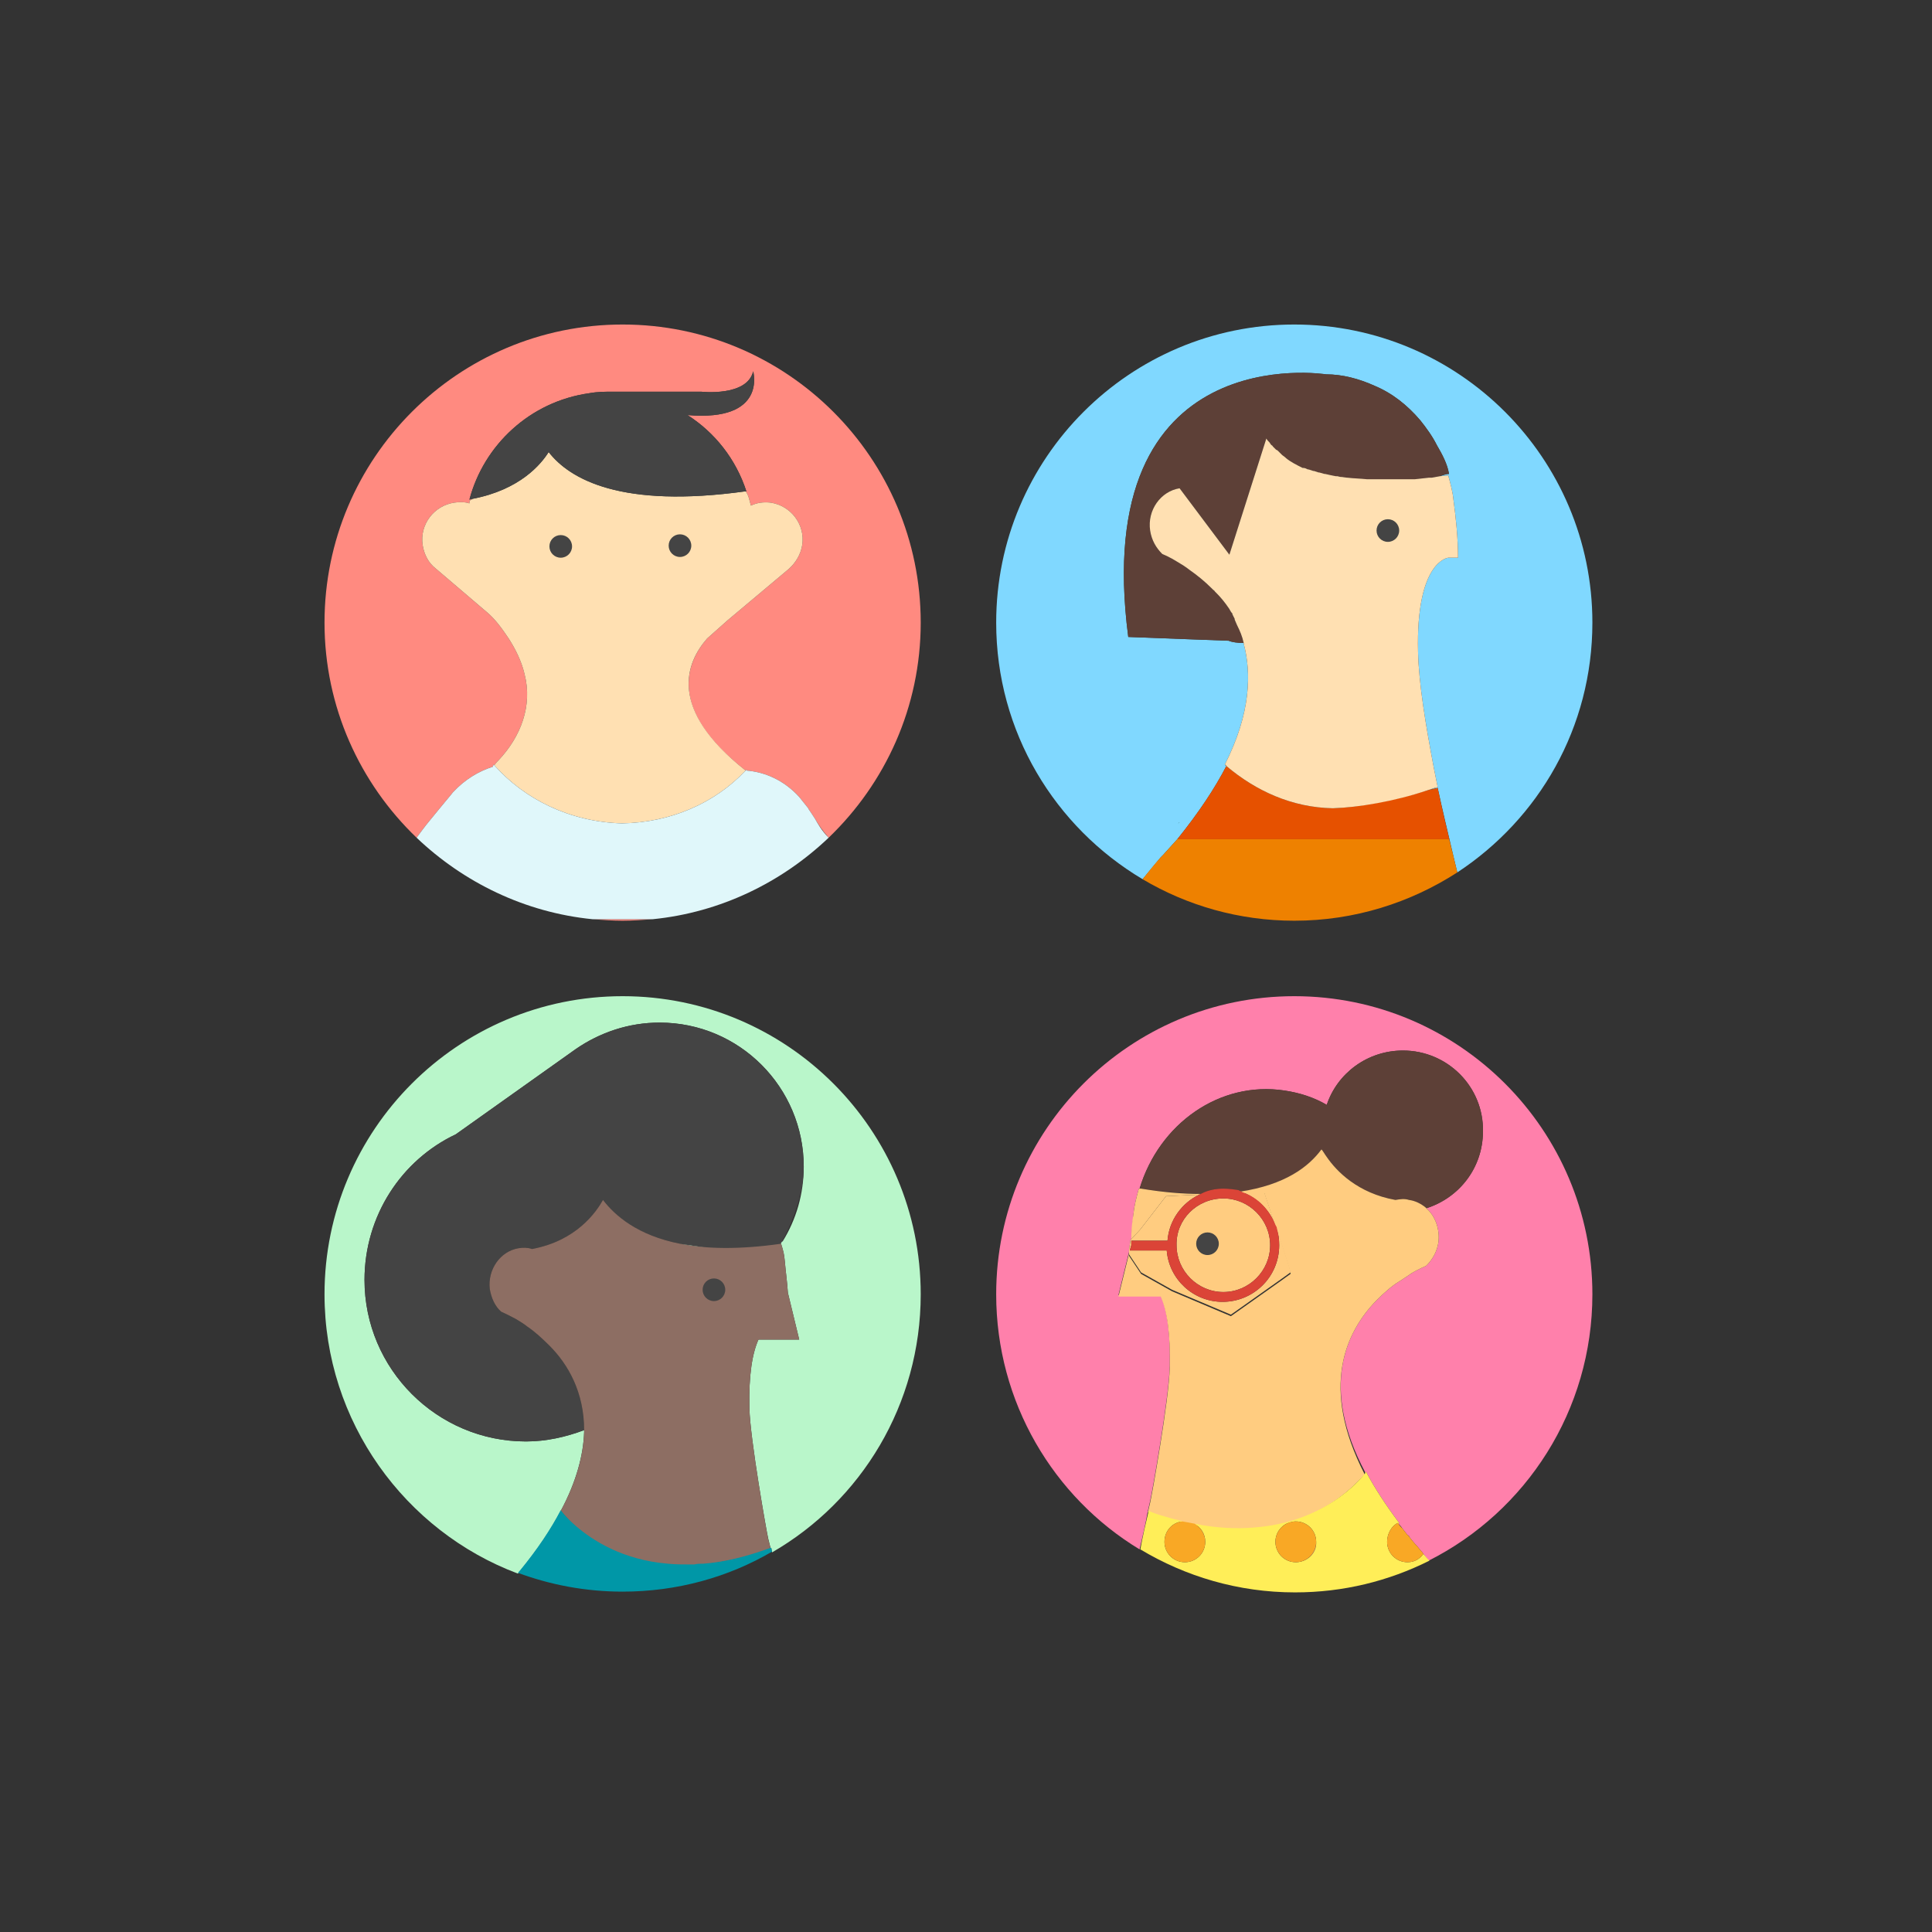 <?xml version="1.0" encoding="utf-8"?>
<!-- Generator: Adobe Illustrator 17.1.0, SVG Export Plug-In . SVG Version: 6.00 Build 0)  -->
<!DOCTYPE svg PUBLIC "-//W3C//DTD SVG 1.1//EN" "http://www.w3.org/Graphics/SVG/1.1/DTD/svg11.dtd">
<svg version="1.1" id="Layer_1" xmlns="http://www.w3.org/2000/svg" xmlns:xlink="http://www.w3.org/1999/xlink" x="0px" y="0px"
	 viewBox="0 0 256 256 " enable-background="new 315 0 512 512" xml:space="preserve">
<rect x="0" y="0" width="256" height="256" fill="#333333" stroke="none"/>
<g id="profile"><path fill="#FF80AB" d="M156.1 201.4c-.6-.2-1.2-.3-1.9-.5.6.2 1.3.4 1.9.5zM158.3 201.9c.8.5 1.4 1.4 1.4 2.4 0-1.1-.6-1.9-1.4-2.4zM152.1 200.2l.3-1.3c.2-.8 2.5-13.6 2.6-17.9.1-4.6-.4-7.6-1.2-9.4h-5.6l1.4-5.7v-.3l.2-1.3.1-.1c.1-1.2.2-2.4.3-3.4.1-1.1.4-2.2.7-3.3h.3-.2c2.6-8.6 10.6-14.3 19.2-13 2 .3 3.9.9 5.6 1.9 1.4-4.2 5.4-7.2 10.1-7.2 5.9 0 10.7 4.8 10.6 10.7 0 4.8-3.1 8.8-7.5 10.2 0 0-.1 0-.1-.1l.2.2c1.1 1 1.7 2.7 1.5 4.4-.2 1.3-.8 2.3-1.6 3.1-.1.1-1 .4-2.1 1.1-.4.3-.9.6-1.5 1-1 .6-2 1.5-3 2.5-4.1 4.2-7.5 11.5-1.5 22.8v.1c.1-.1.1-.2.1-.2 1.1 2.1 2.6 4.4 4.4 6.8l-.1.1c.2.2.4.4.5.6l.7.9c.1 0 .1.1.2.2.4.5.7.9 1.1 1.3l.4.5c.1.1.3.3.4.5l.7.9c12.9-6.5 21.7-19.9 21.7-35.3 0-21.8-17.7-39.5-39.5-39.5s-39.5 17.7-39.5 39.5c0 14.3 7.6 26.9 19 33.8.4-1.7.8-3.4 1.1-5.1zm33.8 2.3l.7.9-.7-.9zm.7.9l.2.2c-.1 0-.1-.1-.2-.2zM171.7 207c1.5 0 2.8-1.2 2.7-2.7 0 1.5-1.2 2.7-2.7 2.7zM171.7 201.6c-1.5 0-2.7 1.2-2.7 2.7 0-1.5 1.2-2.7 2.7-2.7zM171.7 201.6c1.5 0 2.7 1.2 2.7 2.7 0-1.5-1.2-2.7-2.7-2.7zM169 204.3c0 1.5 1.2 2.7 2.7 2.7-1.5 0-2.7-1.2-2.7-2.7z"/><path fill="#5D4037" d="M159.3 158.1c.8-.4 1.8-.6 2.8-.6.7 0 1.4.1 2 .3l.2.1c6-.8 9.1-3.3 10.8-5.6.2.2.4.6.7 1 1.3 1.9 4.1 4.8 9.1 5.7.6-.1 1.2-.2 1.8 0 .8.2 1.6.5 2.2 1 0 0 .1 0 .1.1 4.4-1.4 7.5-5.4 7.5-10.2.1-5.9-4.7-10.7-10.6-10.7-4.7 0-8.7 3-10.1 7.2-1.7-1-3.6-1.6-5.6-1.9-8.6-1.3-16.6 4.4-19.2 13h.2c3 .5 5.6.6 7.9.7l.2-.1z"/><path fill="#FFCC80" d="M154.5 158.5l4.4-.2.2-.1c-2.3 0-4.9-.2-7.9-.7h-.3c-.3 1.1-.6 2.2-.7 3.3-.2 1.1-.3 2.2-.3 3.4l1.2-1.3 3.4-4.4zM182.4 172.3c1-1 2-1.9 3-2.5.6-.4 1.1-.7 1.5-1 1.1-.7 2-1 2.1-1.1.8-.8 1.4-1.8 1.6-3.1.2-1.7-.4-3.4-1.5-4.4l-.2-.2c-.6-.5-1.4-.9-2.2-1-.6-.2-1.2-.1-1.8 0-5-.9-7.8-3.8-9.1-5.7-.3-.4-.5-.8-.7-1-1.7 2.3-4.8 4.7-10.8 5.6.1 0 .3.1.4.2l2.8-.1 1.5 4.5c.1.1.1.3.2.5.9 2.8 1.9 5.7 1.8 5.8-.1.1-7.9 5.6-7.9 5.6l-7.8-3.3-4.1-2.3-1.6-2.4v-.3l-1.4 5.7h5.6c.8 1.8 1.3 4.8 1.2 9.4-.1 4.3-2.4 17.1-2.6 17.9l-.3 1.3h.1c.7.3 1.4.5 2 .7.6.2 1.2.4 1.9.5l.7.2h-.1c.6.1 1.1.2 1.5.3 2.9.6 5.6.7 7.9.5 9.2-.7 13.8-6.3 14.7-7.2v-.1c-5.9-11.5-2.5-18.8 1.6-23zM186.8 203.6l-.2-.2c.1.1.1.2.2.2z"/><path fill="#FFEE58" d="M188.6 205.9c-.5.7-1.2 1.1-2.1 1.1-1.5 0-2.7-1.2-2.7-2.7 0-1.1.6-2.1 1.4-2.5 0 0 0 .1.1.1l.1-.1c-1.8-2.4-3.3-4.7-4.4-6.8 0 0-.1.1-.1.2-.8 1-5.4 6.5-14.7 7.2-2.3.2-5 .1-7.9-.5.8.5 1.4 1.3 1.4 2.4 0 1.5-1.2 2.7-2.7 2.7s-2.7-1.2-2.7-2.7 1.1-2.6 2.4-2.7h.1c-.2 0-.5-.1-.7-.2-.6-.1-1.2-.3-1.9-.5s-1.3-.4-2-.7c-.4 1.7-.8 3.4-1.1 5.1 6 3.6 13 5.7 20.5 5.7 6.4 0 12.4-1.5 17.8-4.2-.4-.4-.6-.7-.8-.9zm-16.9 1.1c-1.5 0-2.7-1.2-2.7-2.7s1.2-2.7 2.7-2.7 2.7 1.2 2.7 2.7c.1 1.5-1.2 2.7-2.7 2.7z"/><path d="M186.6 203.4l-.7-.9" fill="none"/><path fill="#F9A825" d="M158.3 201.9c-.5-.1-1-.2-1.6-.3-1.3.1-2.4 1.2-2.4 2.7s1.2 2.7 2.7 2.7 2.7-1.2 2.7-2.7c0-1-.6-1.9-1.4-2.4z"/><circle fill="#F9A825" cx="171.7" cy="204.3" r="2.7"/><path fill="#F9A825" d="M187.8 204.9c-.4-.4-.7-.8-1.1-1.3-.1-.1-.1-.2-.2-.2l-.7-.9c-.2-.2-.4-.4-.5-.6 0 0 0-.1-.1-.1-.8.4-1.4 1.4-1.4 2.5 0 1.5 1.2 2.7 2.7 2.7.9 0 1.6-.4 2.1-1.1-.1-.2-.3-.4-.4-.5l-.4-.5z"/><path fill="#FFCC80" d="M162.1 158.8c-3.5 0-6.3 2.8-6.2 6.2 0 3.4 2.8 6.2 6.2 6.2 3.4 0 6.2-2.8 6.2-6.2 0-3.4-2.8-6.2-6.2-6.2zm-2.1 7.2c-.7 0-1.2-.5-1.2-1.2s.5-1.2 1.2-1.2 1.2.5 1.2 1.2-.5 1.2-1.2 1.2zM169 162.4l-1.5-4.5-2.8.1c2 .8 3.6 2.4 4.3 4.4zM151.2 168.6l4.1 2.3 7.8 3.3s7.8-5.5 7.9-5.6c.1-.1-.9-3-1.8-5.8.2.7.3 1.4.3 2.2 0 4.2-3.4 7.5-7.5 7.5-3.9 0-7.1-3-7.4-6.8h-4.9l.2-.7v-.6h4.8c.2-2.7 1.9-5 4.2-6.1l-4.4.2-3.4 4.4-1.2 1.3-.1.1-.2 1.3v.6l1.6 2.4z"/><path fill="#DB4437" d="M162.1 157.5c-1 0-2 .2-2.8.6l-.2.1-.2.1c-2.3 1.1-4 3.4-4.2 6.1h-4.8v.6l-.2.7h4.9c.3 3.8 3.5 6.8 7.4 6.8 4.1 0 7.5-3.3 7.5-7.5 0-.8-.1-1.5-.3-2.2 0-.2-.1-.3-.2-.5-.8-2-2.3-3.6-4.3-4.3l-.4-.2-.2-.1c-.6-.1-1.3-.2-2-.2zm0 13.7c-3.4 0-6.2-2.8-6.2-6.2-.1-3.4 2.7-6.2 6.2-6.2 3.4 0 6.2 2.8 6.2 6.2 0 3.4-2.8 6.2-6.2 6.2z"/><circle fill="#444" cx="160" cy="164.8" r="1.5"/><path fill="#FF8A80" d="M82.5 122c1.3 0 2.7-.1 4-.2h-8c1.3.1 2.7.2 4 .2zM98.7 102.2zM55.2 111c.6-.8 1.1-1.5 1.6-2.1 1-1.2 1.7-2.1 2.3-2.8.6-.7.9-1.1.9-1.1l.1-.1c1.5-1.6 3.3-2.7 5.2-3.3l.1-.3.1.1c.2-.3.4-.5.6-.7 2.9-3.1 4.5-7.2 3.4-11.4-.4-1.7-1.2-3.3-2.1-4.7-.8-1.2-1.8-2.6-2.9-3.5l-6.8-5.8c-.9-.7-1.5-1.8-1.7-3.1-.4-2.7 1.5-5.2 4.2-5.6.7-.1 1.4-.1 2 .1 0-.1 0-.3.1-.4l.2-.1.1-.1-.4.1c1.9-7.2 8-13 15.9-14.1 1.1-.2 2.1-.2 3.2-.2h11.6s6.1.7 6.9-2.7c0 0 1.9 6.7-8.7 5.8 3.6 2.3 6.4 5.8 7.8 10.1h-.1c.4.5.5 1.2.7 1.9.8-.4 1.7-.5 2.6-.4 2.7.4 4.6 2.9 4.2 5.6-.2 1.3-.9 2.4-1.8 3.2l-8.1 6.8c-1 .9-1.9 1.7-2.7 2.4-2.8 3.2-5.3 9.4 5.1 17.5l.1-.1.1.1h-.1c2.5.2 5 1.3 7 3.5l1.2 1.5.1.2s.3.4.8 1.2c.4.7 1 1.6 1.8 2.5 7.5-7.2 12.2-17.3 12.2-28.5 0-21.8-17.7-39.5-39.5-39.5s-39.5 17.7-39.5 39.5c0 11.2 4.7 21.3 12.2 28.5z"/><path fill="#FFE0B2" d="M82.4 109.1c6.5-.1 12.3-2.7 16.3-6.9l.1-.1c-10.4-8.2-7.9-14.3-5.1-17.5.8-.7 1.7-1.5 2.7-2.4l8.1-6.8c.9-.8 1.6-1.9 1.8-3.2.4-2.7-1.5-5.2-4.2-5.6-.9-.1-1.8 0-2.6.4-.2-.7-.3-1.4-.7-1.9-16.5 2.3-23.3-1.6-26.1-5.2-1 1.6-3.8 5-10.1 6.2l-.1.1-.2.1c-.1.1-.1.3-.1.4-.6-.2-1.3-.2-2-.1-2.7.4-4.6 2.9-4.2 5.6.2 1.3.8 2.4 1.7 3.1l6.8 5.8c1.1.9 2.1 2.3 2.9 3.5.9 1.4 1.7 3 2.1 4.7 1.1 4.2-.5 8.3-3.4 11.4-.2.2-.4.4-.6.7 4 4.5 10 7.5 16.9 7.7zm7.7-38c.7 0 1.2.5 1.2 1.2s-.5 1.2-1.2 1.2-1.2-.5-1.2-1.2.5-1.2 1.2-1.2zm-15.8.1c.7 0 1.2.5 1.2 1.2s-.5 1.2-1.2 1.2-1.2-.5-1.2-1.2.5-1.2 1.2-1.2z"/><path fill="#E0F7FA" d="M107.2 107.3l-.1-.2-1.2-1.5c-2-2.2-4.5-3.3-7-3.5h.1l-.1-.1-.1.1-.1.1c-4 4.2-9.8 6.8-16.3 6.9-6.9-.2-12.9-3.2-16.9-7.7l-.1-.1-.1.3c-1.9.6-3.7 1.7-5.2 3.3l-.1.1s-.3.4-.9 1.1c-.6.7-1.3 1.6-2.3 2.8-.5.6-1 1.3-1.6 2.1 6.2 5.9 14.3 9.9 23.3 10.8h8c9-.9 17.1-4.9 23.3-10.8-.9-.9-1.4-1.8-1.8-2.5-.5-.8-.8-1.2-.8-1.2z"/><circle fill="#444" cx="90.1" cy="72.3" r="1.5"/><circle fill="#444" cx="74.3" cy="72.4" r="1.5"/><path fill="#444" d="M72.7 59.9c2.8 3.6 9.6 7.5 26.1 5.2h.1c-1.4-4.3-4.2-7.8-7.8-10.1 10.6.9 8.7-5.8 8.7-5.8-.8 3.4-6.9 2.7-6.9 2.7h-11.6c-1.1 0-2.1 0-3.2.2-7.9 1.1-14 6.9-15.9 14.1l.4-.1c6.3-1.2 9.1-4.6 10.1-6.2z"/><path fill="#80D8FF" d="M171.5 43c-21.8 0-39.5 17.7-39.5 39.5 0 14.5 7.8 27.1 19.4 34l2.4-2.9.3-.3 1.9-2.1c2.9-3.6 5-6.8 6.5-9.7-.1-.1-.2-.1-.2-.2 3.5-6.9 3.5-12.2 2.5-16v-.1c-.7 0-1.5-.1-2-.3l-5.4-.2-7.9-.3c-5.2-39.8 26.2-34.8 26.2-34.8 2.2 0 4.4.6 6.4 1.5 2.4 1 4.4 2.6 6.1 4.6.8 1 1.6 2.1 2.2 3.3.7 1.2 1.4 2.5 1.6 3.8-.4 0-.8.2-1.2.3l1.1-.1c.3 1.1.6 2.2.7 3.3.3 2.2.6 5 .6 7.6h-1.3s-4.3.4-4 12.5c.1 4.2 1 9.6 2.1 15.4l.5 2.5c-.4.1-.8.3-1.3.4.5-.1.9-.2 1.3-.3.6 2.8 1.3 5.7 2 8.7l.6 2.5c10.8-7.1 17.9-19.2 17.9-33.1 0-21.8-17.7-39.5-39.5-39.5zm-15.4 66.1c.1-.1.2-.1.2-.1l-.2.1zm35.9-8.9v-.1.1z"/><path fill="#5D4037" d="M163.6 82.1c-.1-.3-.2-.5-.3-.7v-.1c-.2-.2-.3-.4-.4-.6-.6-.9-1.2-1.6-1.7-2.1l-.2-.2c-.1-.1-.1-.2-.2-.2l-.1-.1-.1-.1c-1-1-2-1.8-3-2.5-.5-.4-1-.7-1.5-1-1.1-.7-1.9-1-2.1-1.1-.8-.8-1.4-1.8-1.6-3.1-.4-2.7 1.4-5.2 3.9-5.6l6.6 8.8 4.9-15.4c.1.2.2.3.3.4l.1.1.2.3.1.1c.1 0 .1.1.2.2l.1.1.2.2.1.1c.1 0 .2.1.3.2l.1.1.3.3.1.1.4.3.1.1c.6.5 1.4.9 2.2 1.3h.1c.2 0 .4.1.6.2h.1l.6.2h.1l.6.2h.1l.7.2h.1c.4.1.9.2 1.4.3h.2c.1 0 .3.1.5.1h.1l.7.1h.1c.8.1 1.6.1 2.5.2h6.4l1.8-.2h.4l1.1-.2c.4-.2.8-.3 1.2-.3-.2-1.3-.9-2.6-1.6-3.8-.6-1.2-1.4-2.3-2.2-3.3-1.7-2-3.7-3.6-6.1-4.6-2-.9-4.2-1.5-6.4-1.5 0 0-31.4-5-26.2 34.8l7.9.3 5.4.2c.4.2 1.2.3 2 .3-.2-.9-.5-1.6-.9-2.4l-.3-.7z"/><path fill="#E65100" d="M192 111.2c.2.6.3 1.2.5 1.9-.7-2.9-1.4-5.8-2-8.7-.3.1-.8.2-1.3.3-4.4 1.4-9.4 2.3-12.6 2.4-5.4-.1-10.2-2.3-14.1-5.6-1.5 2.9-3.6 6.1-6.5 9.7h36z"/><path fill="none" d="M192 100.2v-.1"/><path fill="#00838F" d="M156.1 109.1c.1-.1.1-.1.2-.1 0 0-.1 0-.2.1z"/><path fill="#EE8100" d="M192 111.2h-36l-1.9 2.1-.3.3c-.9 1-1.6 1.9-2.4 2.9 5.9 3.5 12.8 5.5 20.1 5.5 8 0 15.4-2.4 21.6-6.4l-.6-2.5c-.2-.7-.3-1.3-.5-1.9z"/><path fill="#FFE0B2" d="M189.2 104.7c.4-.1.8-.3 1.3-.4l-.5-2.5c-1.1-5.8-2-11.2-2.1-15.4-.3-12.1 4-12.5 4-12.5h1.3c0-2.6-.3-5.4-.6-7.6-.1-1.1-.4-2.2-.7-3.3l-1.1.1-1.1.2h-.4l-1.8.2h-6.4c-.9-.1-1.7-.1-2.5-.2h-.1l-.7-.1h-.1c-.2 0-.4-.1-.5-.1h-.2c-.5-.1-1-.2-1.4-.3h-.1l-.7-.2h-.1l-.6-.2h-.1l-.6-.2h-.1c-.2-.1-.4-.2-.6-.2h-.1c-.8-.4-1.6-.8-2.2-1.3l-.1-.1-.4-.3-.1-.1-.3-.3-.1-.1c-.1-.1-.2-.2-.3-.2l-.1-.1-.2-.2-.1-.1c-.1-.1-.1-.2-.2-.2l-.1-.1-.2-.3-.1-.1c-.1-.1-.2-.2-.3-.4l-4.9 15.4-6.6-8.8c-2.5.4-4.3 2.9-3.9 5.6.2 1.3.8 2.3 1.6 3.1.2.1 1 .4 2.1 1.1.5.3 1 .6 1.5 1 1 .7 2 1.5 3 2.5l.1.1.1.1c.1 0 .1.1.2.2l.2.2c.5.5 1.1 1.2 1.7 2.1.1.2.2.4.4.6v.1l.3.6v.1l.3.7c.4.8.7 1.5.9 2.4v.1c1 3.8 1 9.1-2.5 16 .1.1.2.1.2.2 3.9 3.3 8.7 5.5 14.1 5.6 3.3-.1 8.2-.9 12.6-2.4zm-5.3-35.6c.7 0 1.2.5 1.2 1.2s-.5 1.2-1.2 1.2-1.2-.5-1.2-1.2.5-1.2 1.2-1.2z"/><circle fill="#444" cx="183.9" cy="70.3" r="1.5"/><path fill="#B9F6CA" d="M92 207.3h-.5c.1.1.3 0 .5 0zM93.2 207.3h-.1.1zM88.5 207.3c-6-.5-10-3.1-12.2-5 2.2 1.9 6.2 4.5 12.2 5zM68.8 208.3l-.1.1.1-.1c2.4-2.9 4.2-5.6 5.5-8.1 2.1-3.9 3-7.5 3.1-10.4v-.3c-2.4.9-5 1.5-7.7 1.5-11.8 0-21.4-9.6-21.4-21.4 0-8.5 4.9-15.9 12.1-19.3l15.9-11.3c3.2-2.2 7-3.5 11.1-3.5 10.6 0 19.1 8.6 19.1 19.1 0 3.6-1 7-2.8 9.9-5.7.8-10.1.8-13.6.3 3.4.7 7.8.8 13.4 0 .3 1 .4 1.3.5 2.4.1 1.2.3 2.6.4 4.1l1.5 6.2h-5.4c-.8 1.8-1.3 4.6-1.2 9.1.1 4.1 2.3 16.5 2.5 17.3l.3 1.2h.1l.1.6c11.8-6.8 19.7-19.6 19.7-34.2 0-21.8-17.7-39.5-39.5-39.5s-39.5 17.7-39.5 39.5c0 16.9 10.7 31.4 25.6 37 .1 0 .1-.1.2-.2z"/><path fill="#444" d="M69.9 175.8c-.5-.4-1-.7-1.5-1-1.1-.6-1.8-.9-2-1-.8-.7-1.3-1.8-1.5-3-.3-2.6 1.4-5 3.8-5.4.6-.1 1.2-.1 1.8.1 5.9-1.1 8.5-4.9 9.4-6.5 1.6 2.2 4.6 4.7 10.2 5.8 3.5.5 7.3 1.4 13 .6 1.8-2.9 3.4-7.2 3.4-10.8 0-10.5-8.5-19.1-19.1-19.1-4.1 0-7.9 1.3-11.1 3.5l-15.9 11.3c-7.2 3.4-12.1 10.8-12.1 19.3 0 11.8 9.6 21.4 21.4 21.4 2.7 0 5.3-.6 7.7-1.5 0-5-2.1-8.7-4.6-11.2-1-1-2-1.9-2.9-2.5zm.6-10.5z"/><path d="M70.5 165.3" fill="none"/><path fill="#8D6E63" d="M99.3 186.6c-.1-4.5.4-7.3 1.2-9.1h5.4l-1.5-6.2c-.1-1.5-.3-2.9-.4-4.1-.1-1.1-.2-1.4-.5-2.4-5.6.8-10 .7-13.4 0-5.6-1.1-8.6-3.7-10.2-5.8-.9 1.6-3.5 5.4-9.4 6.5-.6-.2-1.2-.2-1.8-.1-2.4.4-4.1 2.8-3.8 5.4.2 1.2.7 2.3 1.5 3 .2.1.9.4 2 1 .5.3 1 .6 1.5 1 .9.6 1.9 1.5 2.9 2.5 2.5 2.5 4.6 6.2 4.6 11.2v.3c-.1 3-1 6.5-3.1 10.4 0 0 .7.9 2 2.1 2.2 1.9 6.2 4.5 12.2 5 .9.1 1.9.1 3 .1h.5c.4 0 .7 0 1.1-.1h.1c2.7-.3 5.6-.9 8.9-2.1-.1-.4-.2-.9-.3-1.2-.2-.9-2.4-13.3-2.5-17.4zm-4.7-14.5c-.7 0-1.2-.5-1.2-1.2s.5-1.2 1.2-1.2 1.2.5 1.2 1.2-.5 1.2-1.2 1.2z"/><path d="M70.5 165.3M68.7 208.4" fill="none"/><path fill="#FFCC80" d="M68.7 208.4l.2-.2c-.1.1-.2.1-.2.2z"/><circle fill="#444" cx="94.6" cy="170.9" r="1.5"/><path fill="#0097A7" d="M102.2 205.1h-.1c-3.3 1.2-6.2 1.9-8.9 2.1h-.1c-.4 0-.7 0-1.1.1h-.5c-1 0-2 0-3-.1-6-.5-10-3.1-12.2-5-1.4-1.2-2-2.1-2-2.1-1.3 2.5-3.1 5.2-5.4 8l-.1.1c-.1.1-.1.2-.2.2 4.3 1.6 9 2.5 13.9 2.5 7.2 0 14-1.9 19.8-5.3 0-.1-.1-.3-.1-.5z"/><path fill="none" d="M0 0h256v256h-256z"/></g>
</svg>
